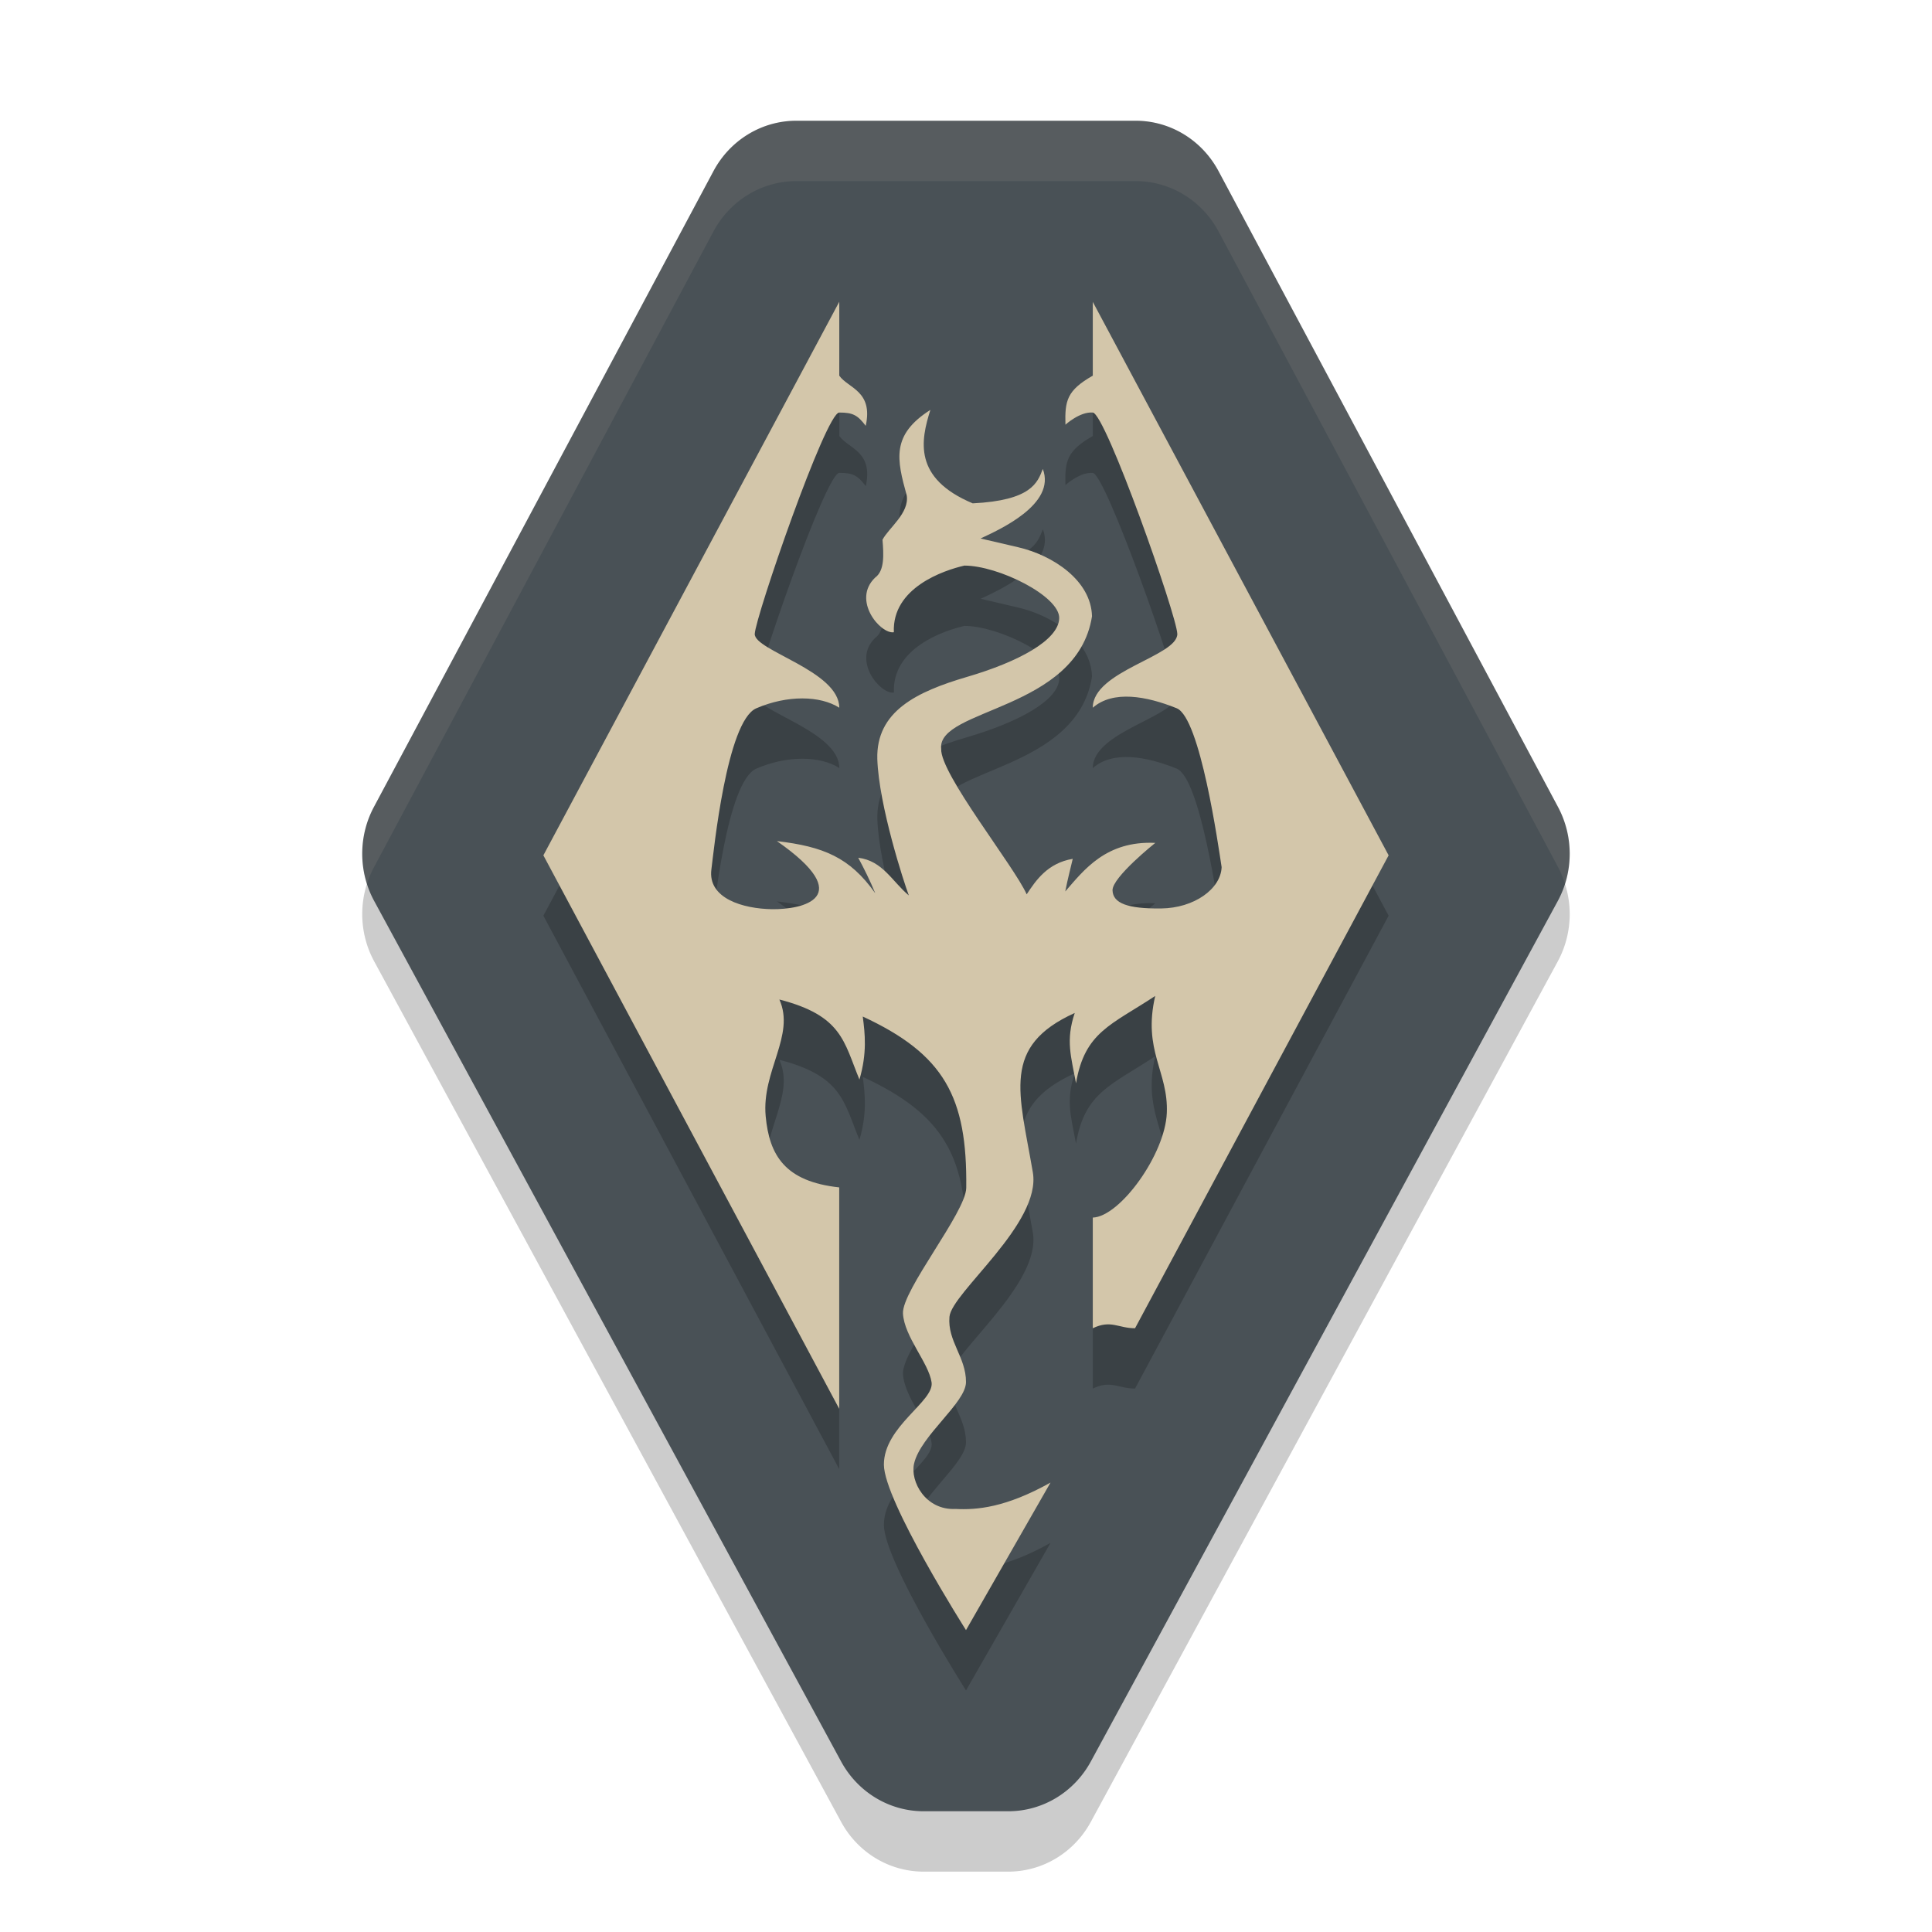 <svg xmlns="http://www.w3.org/2000/svg" width="32" height="32" version="1.1">
 <path style="opacity:0.2" d="M 13.188,3 A 1.564,1.608 0 0 0 11.817,3.835 L 6.192,14.368 a 1.564,1.608 0 0 0 0.006,1.556 L 13.931,30.175 A 1.564,1.608 0 0 0 15.297,31 h 1.405 a 1.564,1.608 0 0 0 1.366,-0.825 l 7.733,-14.25 a 1.564,1.608 0 0 0 0.006,-1.556 L 20.183,3.835 A 1.564,1.608 0 0 0 18.812,3 Z"/>
 <path style="fill:#495156" d="M 13.188,2 A 1.564,1.608 0 0 0 11.817,2.835 L 6.192,13.368 a 1.564,1.608 0 0 0 0.006,1.556 L 13.931,29.175 A 1.564,1.608 0 0 0 15.297,30 h 1.405 a 1.564,1.608 0 0 0 1.366,-0.825 l 7.733,-14.25 a 1.564,1.608 0 0 0 0.006,-1.556 L 20.183,2.835 A 1.564,1.608 0 0 0 18.812,2 Z"/>
 <path style="opacity:0.2" d="M 13.9,6 9,15.167 13.9,24.333 v -3.667 c -0.9,-0.097 -1.158,-0.533 -1.218,-1.18 -0.069,-0.748 0.494,-1.336 0.227,-1.932 1.04,0.268 1.066,0.695 1.326,1.326 0.129,-0.44 0.092,-0.761 0.055,-1.044 1.35,0.626 1.732,1.332 1.714,2.838 -0.005,0.403 -1.068,1.697 -1.048,2.081 0.021,0.384 0.427,0.818 0.474,1.14 0.046,0.316 -0.79,0.729 -0.79,1.362 0,0.6 1.36,2.742 1.36,2.742 l 1.4,-2.444 c -0.743,0.416 -1.224,0.455 -1.572,0.437 -0.499,0.025 -0.756,-0.457 -0.688,-0.751 0.107,-0.466 0.86,-1.006 0.86,-1.352 0,-0.413 -0.309,-0.677 -0.274,-1.079 0.034,-0.402 1.527,-1.545 1.381,-2.394 -0.227,-1.325 -0.525,-2.086 0.694,-2.639 -0.153,0.456 -0.06,0.721 0.021,1.164 0.145,-0.851 0.581,-0.963 1.312,-1.446 -0.211,0.909 0.221,1.251 0.192,1.938 -0.028,0.686 -0.775,1.718 -1.226,1.733 v 1.833 c 0.301,-0.145 0.423,2.14e-4 0.7,0 L 23,15.167 18.1,6 v 1.222 c -0.43,0.245 -0.464,0.416 -0.453,0.812 0,0 0.24,-0.219 0.453,-0.201 0.213,0.018 1.393,3.367 1.4,3.667 -9e-6,0.372 -1.4,0.611 -1.4,1.222 0.336,-0.293 0.887,-0.194 1.39,0.009 0.39,0.158 0.689,2.278 0.744,2.632 -0.014,0.36 -0.454,0.678 -1.003,0.684 -0.55,0.006 -0.797,-0.084 -0.804,-0.3 -0.007,-0.216 0.708,-0.786 0.708,-0.786 -0.819,-0.039 -1.185,0.454 -1.491,0.804 0.041,-0.21 0.082,-0.36 0.124,-0.54 -0.417,0.07 -0.61,0.356 -0.763,0.588 -0.207,-0.467 -1.436,-1.999 -1.416,-2.409 -0.075,-0.673 2.251,-0.631 2.498,-2.196 -0.014,-0.594 -0.645,-1.011 -1.227,-1.146 -0.467,-0.108 -0.618,-0.144 -0.618,-0.144 0.314,-0.147 1.255,-0.568 1.031,-1.152 -0.087,0.23 -0.193,0.522 -1.161,0.57 -0.99,-0.416 -0.861,-1.041 -0.701,-1.548 -0.653,0.416 -0.556,0.821 -0.392,1.416 0.047,0.294 -0.3,0.54 -0.401,0.735 0.02,0.246 0.036,0.512 -0.121,0.626 -0.392,0.373 0.087,0.941 0.309,0.906 -0.031,-0.738 0.825,-1.025 1.168,-1.104 0.563,-6e-6 1.577,0.504 1.571,0.87 -0.007,0.366 -0.684,0.726 -1.522,0.972 -0.838,0.246 -1.512,0.57 -1.491,1.362 0.026,0.774 0.442,2.047 0.522,2.259 -0.279,-0.234 -0.433,-0.574 -0.838,-0.624 0.097,0.18 0.196,0.379 0.282,0.588 -0.424,-0.598 -0.862,-0.773 -1.629,-0.864 1.348,0.939 0.417,1.136 -0.082,1.128 -0.476,-0.007 -1.067,-0.177 -1.003,-0.66 0.038,-0.291 0.253,-2.455 0.743,-2.667 0.516,-0.223 1.06,-0.211 1.375,-0.01 0,-0.611 -1.409,-0.945 -1.4,-1.222 0.009,-0.277 1.176,-3.667 1.4,-3.667 0.224,0 0.303,0.041 0.438,0.22 0.128,-0.579 -0.294,-0.623 -0.438,-0.831 8e-6,-0.144 0,-1.222 0,-1.222 z"/>
 <path style="fill:#d3c6aa" d="m 13.9,5 -4.9,9.167 4.9,9.167 v -3.667 c -0.9,-0.097 -1.158,-0.533 -1.218,-1.18 -0.069,-0.748 0.494,-1.336 0.227,-1.932 1.04,0.268 1.066,0.695 1.326,1.326 0.129,-0.44 0.092,-0.761 0.055,-1.044 1.35,0.626 1.732,1.332 1.714,2.838 -0.005,0.403 -1.068,1.697 -1.048,2.081 0.021,0.384 0.427,0.818 0.474,1.14 0.046,0.316 -0.79,0.729 -0.79,1.362 0,0.6 1.36,2.742 1.36,2.742 l 1.4,-2.444 c -0.743,0.416 -1.224,0.455 -1.572,0.437 -0.499,0.025 -0.756,-0.457 -0.688,-0.751 0.107,-0.466 0.86,-1.006 0.86,-1.352 0,-0.413 -0.309,-0.677 -0.274,-1.079 0.034,-0.402 1.527,-1.545 1.381,-2.394 -0.227,-1.325 -0.525,-2.086 0.694,-2.639 -0.153,0.456 -0.06,0.721 0.021,1.164 0.145,-0.851 0.581,-0.963 1.312,-1.446 -0.211,0.909 0.221,1.251 0.192,1.938 -0.028,0.686 -0.775,1.718 -1.226,1.733 v 1.833 c 0.301,-0.145 0.423,2.14e-4 0.7,0 l 4.2,-7.833 -4.9,-9.167 v 1.222 c -0.43,0.245 -0.464,0.416 -0.453,0.812 0,0 0.24,-0.219 0.453,-0.201 0.213,0.018 1.393,3.367 1.4,3.667 -9e-6,0.372 -1.4,0.611 -1.4,1.222 0.336,-0.293 0.887,-0.194 1.39,0.009 0.39,0.158 0.689,2.278 0.744,2.632 -0.014,0.36 -0.454,0.678 -1.003,0.684 -0.55,0.006 -0.797,-0.084 -0.804,-0.3 -0.007,-0.216 0.708,-0.786 0.708,-0.786 -0.819,-0.039 -1.185,0.454 -1.491,0.804 0.041,-0.21 0.082,-0.36 0.124,-0.54 -0.417,0.07 -0.61,0.356 -0.763,0.588 -0.207,-0.467 -1.436,-1.999 -1.416,-2.409 -0.075,-0.673 2.251,-0.631 2.498,-2.196 C 18.073,9.615 17.441,9.197 16.86,9.063 16.392,8.955 16.241,8.919 16.241,8.919 c 0.314,-0.147 1.255,-0.568 1.031,-1.152 -0.087,0.23 -0.193,0.522 -1.161,0.57 -0.99,-0.416 -0.861,-1.041 -0.701,-1.548 -0.653,0.416 -0.556,0.821 -0.392,1.416 0.047,0.294 -0.3,0.54 -0.401,0.735 0.02,0.246 0.036,0.512 -0.121,0.626 -0.392,0.373 0.087,0.941 0.309,0.906 -0.031,-0.738 0.825,-1.025 1.168,-1.104 0.563,-6.3e-6 1.577,0.504 1.571,0.87 -0.007,0.366 -0.684,0.726 -1.522,0.972 -0.838,0.246 -1.512,0.57 -1.491,1.362 0.026,0.774 0.442,2.047 0.522,2.259 -0.279,-0.234 -0.433,-0.574 -0.838,-0.624 0.097,0.18 0.196,0.379 0.282,0.588 -0.424,-0.598 -0.862,-0.773 -1.629,-0.864 1.348,0.939 0.417,1.136 -0.082,1.128 -0.476,-0.007 -1.067,-0.177 -1.003,-0.66 0.038,-0.291 0.253,-2.455 0.743,-2.667 0.516,-0.223 1.06,-0.211 1.375,-0.01 0,-0.611 -1.409,-0.945 -1.4,-1.222 0.009,-0.277 1.176,-3.667 1.4,-3.667 0.224,0 0.303,0.041 0.438,0.22 0.128,-0.579 -0.294,-0.623 -0.438,-0.831 8e-6,-0.144 0,-1.222 0,-1.222 z"/>
 <path style="fill:#d3c6aa;opacity:0.1" d="M 13.188 2 A 1.564 1.608 0 0 0 11.816 2.836 L 6.193 13.367 A 1.564 1.608 0 0 0 6.078 14.641 A 1.564 1.608 0 0 1 6.193 14.367 L 11.816 3.836 A 1.564 1.608 0 0 1 13.188 3 L 18.812 3 A 1.564 1.608 0 0 1 20.184 3.836 L 25.809 14.367 A 1.564 1.608 0 0 1 25.922 14.643 A 1.564 1.608 0 0 0 25.809 13.367 L 20.184 2.836 A 1.564 1.608 0 0 0 18.812 2 L 13.188 2 z"/>
</svg>
